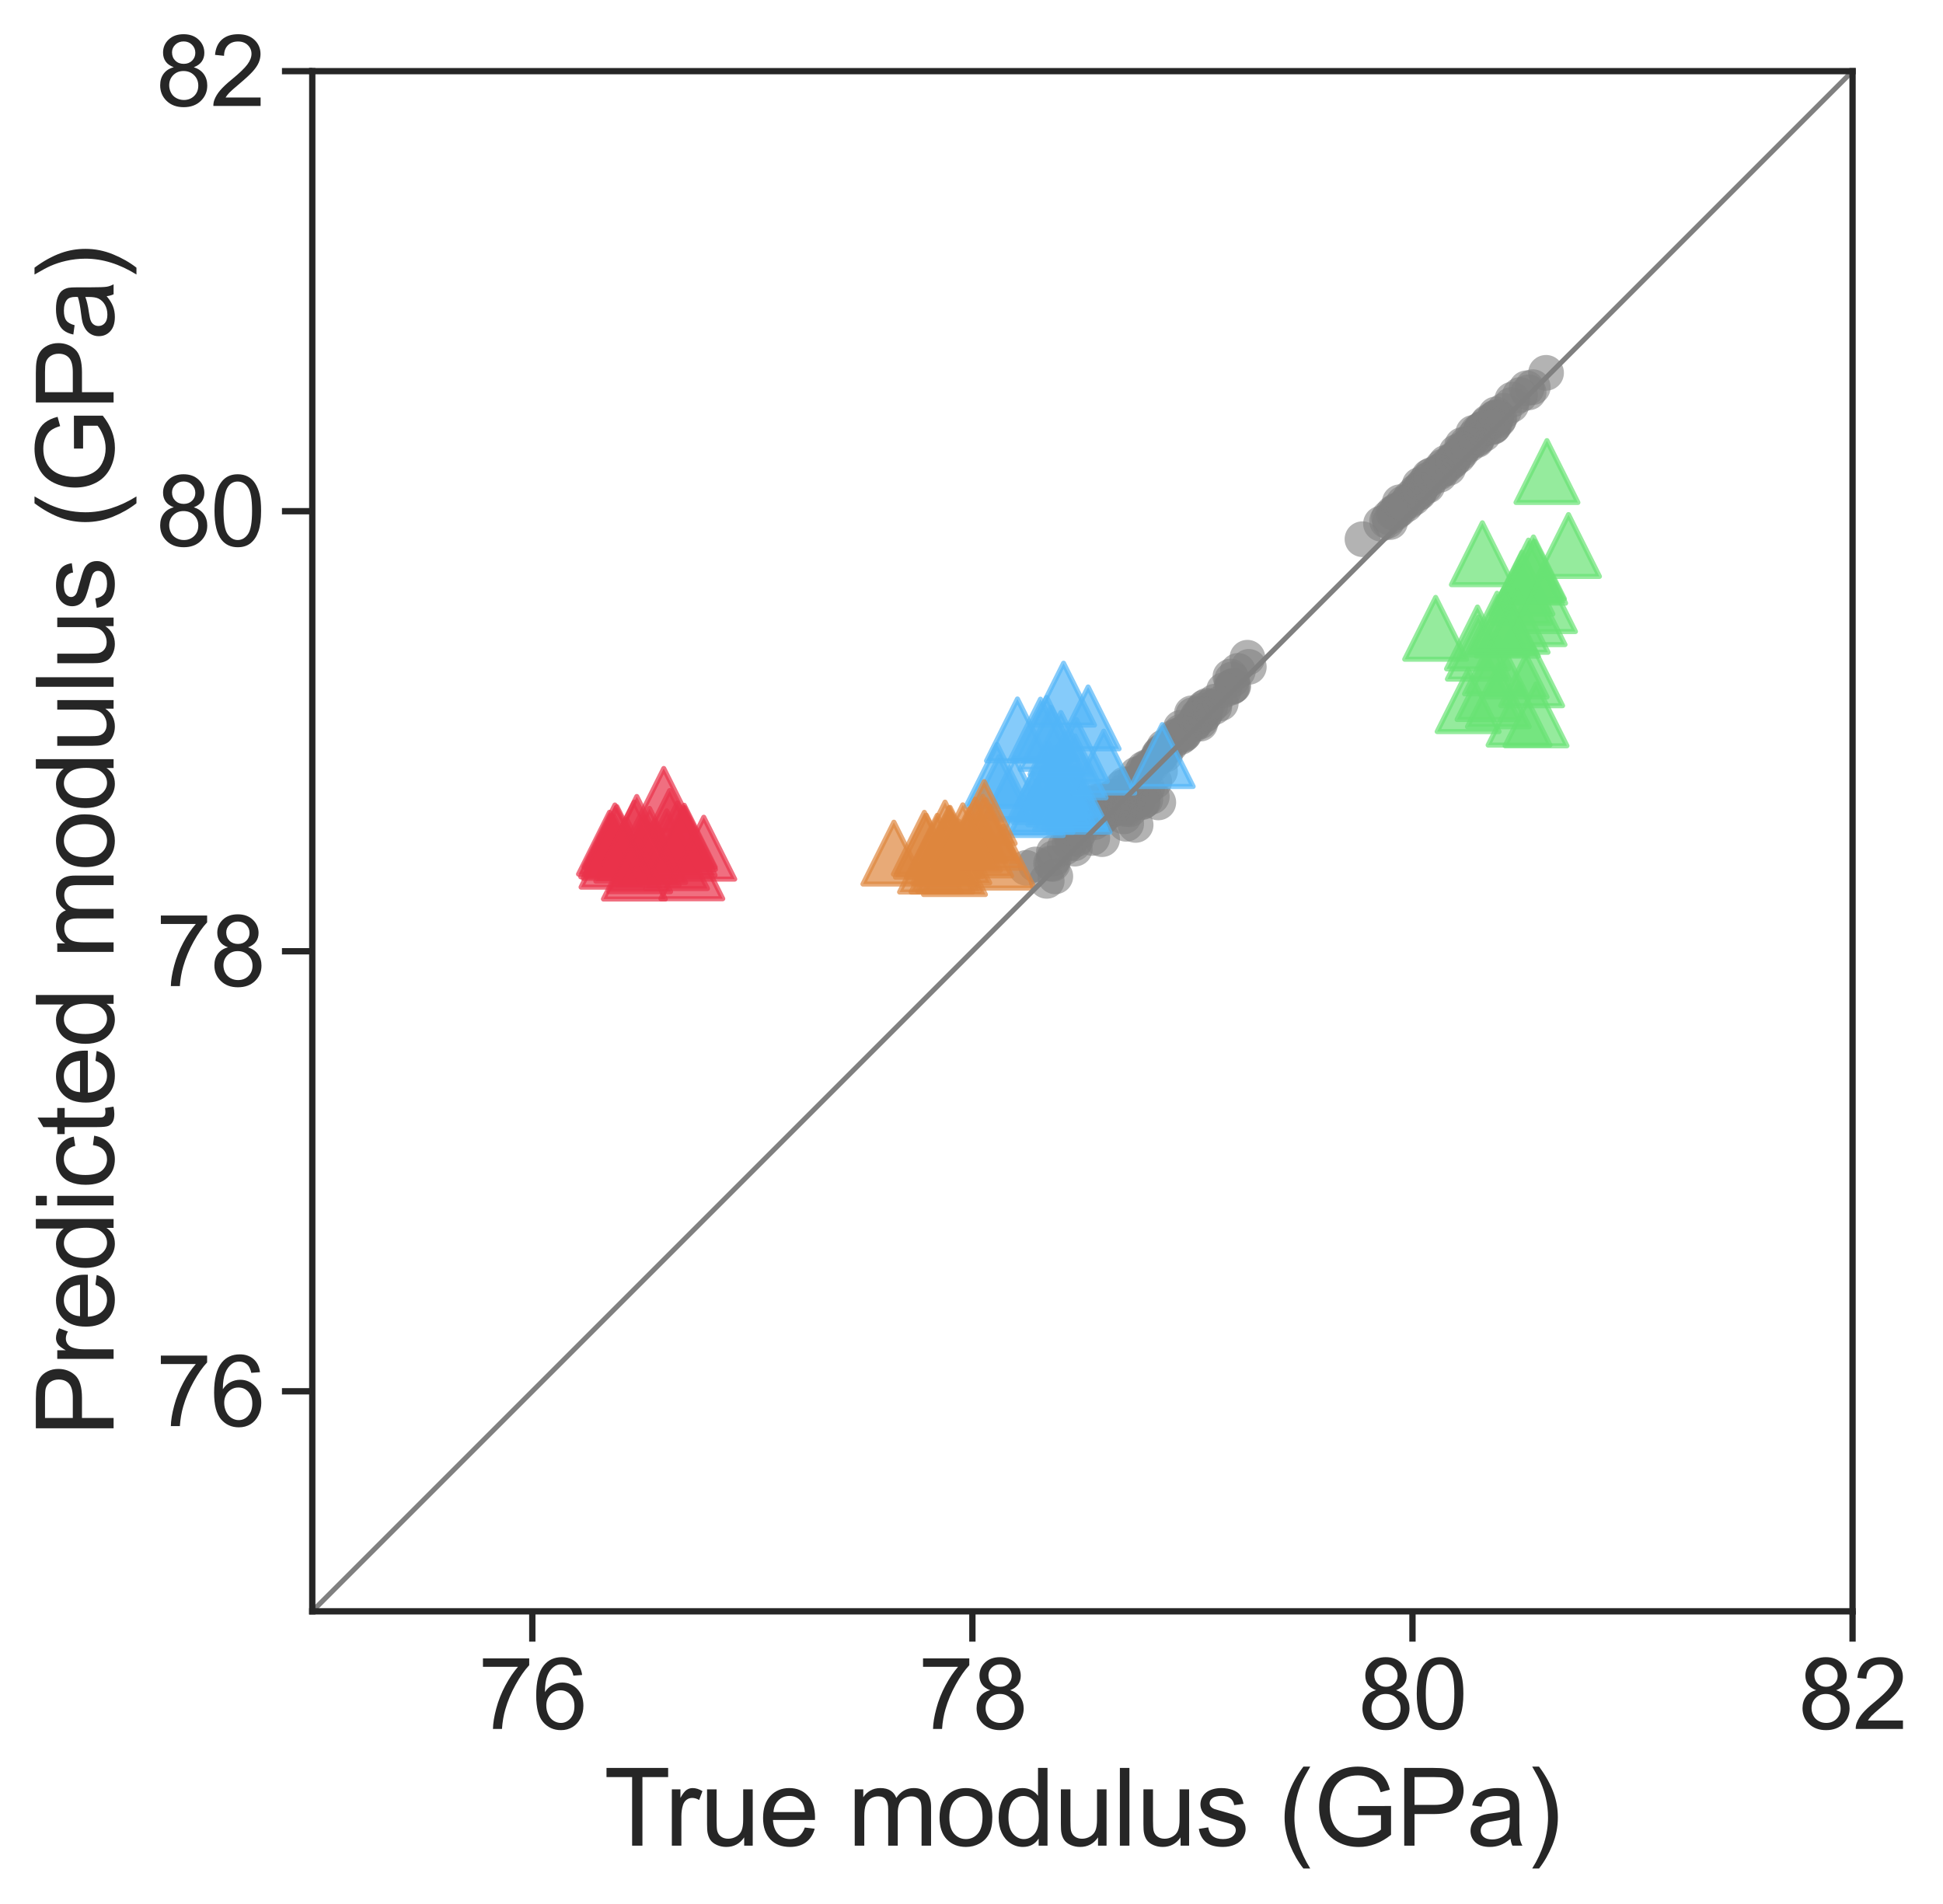 <?xml version="1.0" encoding="utf-8" standalone="no"?>
<!DOCTYPE svg PUBLIC "-//W3C//DTD SVG 1.1//EN"
  "http://www.w3.org/Graphics/SVG/1.1/DTD/svg11.dtd">
<svg xmlns:xlink="http://www.w3.org/1999/xlink" width="384.642pt" height="377.021pt" viewBox="0 0 384.642 377.021" xmlns="http://www.w3.org/2000/svg" version="1.1">
 <defs>
  <style type="text/css">*{stroke-linejoin: round; stroke-linecap: butt}</style>
 </defs>
 <g id="figure_1">
  <g id="patch_1">
   <path d="M 0 377.021 
L 384.642 377.021 
L 384.642 0 
L 0 0 
z
" style="fill: #ffffff"/>
  </g>
  <g id="axes_1">
   <g id="patch_2">
    <path d="M 61.817 319.009 
L 366.737 319.009 
L 366.737 14.089 
L 61.817 14.089 
z
" style="fill: #ffffff"/>
   </g>
   <g id="matplotlib.axis_1">
    <g id="xtick_1">
     <g id="line2d_1">
      <defs>
       <path id="m95af2f4be0" d="M 0 0 
L 0 6 
" style="stroke: #262626; stroke-width: 1.25"/>
      </defs>
      <g>
       <use xlink:href="#m95af2f4be0" x="105.377" y="319.009" style="fill: #262626; stroke: #262626; stroke-width: 1.25"/>
      </g>
     </g>
     <g id="text_1">
      <!-- 76 -->
      <g style="fill: #262626" transform="translate(94.672 342.288) scale(0.193 -0.193)">
       <defs>
        <path id="ArialMT-37" d="M 303 3981 
L 303 4522 
L 3269 4522 
L 3269 4084 
Q 2831 3619 2401 2847 
Q 1972 2075 1738 1259 
Q 1569 684 1522 0 
L 944 0 
Q 953 541 1156 1306 
Q 1359 2072 1739 2783 
Q 2119 3494 2547 3981 
L 303 3981 
z
" transform="scale(0.016)"/>
        <path id="ArialMT-36" d="M 3184 3459 
L 2625 3416 
Q 2550 3747 2413 3897 
Q 2184 4138 1850 4138 
Q 1581 4138 1378 3988 
Q 1113 3794 959 3422 
Q 806 3050 800 2363 
Q 1003 2672 1297 2822 
Q 1591 2972 1913 2972 
Q 2475 2972 2870 2558 
Q 3266 2144 3266 1488 
Q 3266 1056 3080 686 
Q 2894 316 2569 119 
Q 2244 -78 1831 -78 
Q 1128 -78 684 439 
Q 241 956 241 2144 
Q 241 3472 731 4075 
Q 1159 4600 1884 4600 
Q 2425 4600 2770 4297 
Q 3116 3994 3184 3459 
z
M 888 1484 
Q 888 1194 1011 928 
Q 1134 663 1356 523 
Q 1578 384 1822 384 
Q 2178 384 2434 671 
Q 2691 959 2691 1453 
Q 2691 1928 2437 2201 
Q 2184 2475 1800 2475 
Q 1419 2475 1153 2201 
Q 888 1928 888 1484 
z
" transform="scale(0.016)"/>
       </defs>
       <use xlink:href="#ArialMT-37"/>
       <use xlink:href="#ArialMT-36" x="55.615"/>
      </g>
     </g>
    </g>
    <g id="xtick_2">
     <g id="line2d_2">
      <g>
       <use xlink:href="#m95af2f4be0" x="192.497" y="319.009" style="fill: #262626; stroke: #262626; stroke-width: 1.25"/>
      </g>
     </g>
     <g id="text_2">
      <!-- 78 -->
      <g style="fill: #262626" transform="translate(181.792 342.288) scale(0.193 -0.193)">
       <defs>
        <path id="ArialMT-38" d="M 1131 2484 
Q 781 2613 612 2850 
Q 444 3088 444 3419 
Q 444 3919 803 4259 
Q 1163 4600 1759 4600 
Q 2359 4600 2725 4251 
Q 3091 3903 3091 3403 
Q 3091 3084 2923 2848 
Q 2756 2613 2416 2484 
Q 2838 2347 3058 2040 
Q 3278 1734 3278 1309 
Q 3278 722 2862 322 
Q 2447 -78 1769 -78 
Q 1091 -78 675 323 
Q 259 725 259 1325 
Q 259 1772 486 2073 
Q 713 2375 1131 2484 
z
M 1019 3438 
Q 1019 3113 1228 2906 
Q 1438 2700 1772 2700 
Q 2097 2700 2305 2904 
Q 2513 3109 2513 3406 
Q 2513 3716 2298 3927 
Q 2084 4138 1766 4138 
Q 1444 4138 1231 3931 
Q 1019 3725 1019 3438 
z
M 838 1322 
Q 838 1081 952 856 
Q 1066 631 1291 507 
Q 1516 384 1775 384 
Q 2178 384 2440 643 
Q 2703 903 2703 1303 
Q 2703 1709 2433 1975 
Q 2163 2241 1756 2241 
Q 1359 2241 1098 1978 
Q 838 1716 838 1322 
z
" transform="scale(0.016)"/>
       </defs>
       <use xlink:href="#ArialMT-37"/>
       <use xlink:href="#ArialMT-38" x="55.615"/>
      </g>
     </g>
    </g>
    <g id="xtick_3">
     <g id="line2d_3">
      <g>
       <use xlink:href="#m95af2f4be0" x="279.617" y="319.009" style="fill: #262626; stroke: #262626; stroke-width: 1.25"/>
      </g>
     </g>
     <g id="text_3">
      <!-- 80 -->
      <g style="fill: #262626" transform="translate(268.912 342.288) scale(0.193 -0.193)">
       <defs>
        <path id="ArialMT-30" d="M 266 2259 
Q 266 3072 433 3567 
Q 600 4063 929 4331 
Q 1259 4600 1759 4600 
Q 2128 4600 2406 4451 
Q 2684 4303 2865 4023 
Q 3047 3744 3150 3342 
Q 3253 2941 3253 2259 
Q 3253 1453 3087 958 
Q 2922 463 2592 192 
Q 2263 -78 1759 -78 
Q 1097 -78 719 397 
Q 266 969 266 2259 
z
M 844 2259 
Q 844 1131 1108 757 
Q 1372 384 1759 384 
Q 2147 384 2411 759 
Q 2675 1134 2675 2259 
Q 2675 3391 2411 3762 
Q 2147 4134 1753 4134 
Q 1366 4134 1134 3806 
Q 844 3388 844 2259 
z
" transform="scale(0.016)"/>
       </defs>
       <use xlink:href="#ArialMT-38"/>
       <use xlink:href="#ArialMT-30" x="55.615"/>
      </g>
     </g>
    </g>
    <g id="xtick_4">
     <g id="line2d_4">
      <g>
       <use xlink:href="#m95af2f4be0" x="366.737" y="319.009" style="fill: #262626; stroke: #262626; stroke-width: 1.25"/>
      </g>
     </g>
     <g id="text_4">
      <!-- 82 -->
      <g style="fill: #262626" transform="translate(356.032 342.288) scale(0.193 -0.193)">
       <defs>
        <path id="ArialMT-32" d="M 3222 541 
L 3222 0 
L 194 0 
Q 188 203 259 391 
Q 375 700 629 1000 
Q 884 1300 1366 1694 
Q 2113 2306 2375 2664 
Q 2638 3022 2638 3341 
Q 2638 3675 2398 3904 
Q 2159 4134 1775 4134 
Q 1369 4134 1125 3890 
Q 881 3647 878 3216 
L 300 3275 
Q 359 3922 746 4261 
Q 1134 4600 1788 4600 
Q 2447 4600 2831 4234 
Q 3216 3869 3216 3328 
Q 3216 3053 3103 2787 
Q 2991 2522 2730 2228 
Q 2469 1934 1863 1422 
Q 1356 997 1212 845 
Q 1069 694 975 541 
L 3222 541 
z
" transform="scale(0.016)"/>
       </defs>
       <use xlink:href="#ArialMT-38"/>
       <use xlink:href="#ArialMT-32" x="55.615"/>
      </g>
     </g>
    </g>
    <g id="text_5">
     <!-- True modulus (GPa) -->
     <g style="fill: #262626" transform="translate(119.562 365.401) scale(0.21 -0.21)">
      <defs>
       <path id="ArialMT-54" d="M 1659 0 
L 1659 4041 
L 150 4041 
L 150 4581 
L 3781 4581 
L 3781 4041 
L 2266 4041 
L 2266 0 
L 1659 0 
z
" transform="scale(0.016)"/>
       <path id="ArialMT-72" d="M 416 0 
L 416 3319 
L 922 3319 
L 922 2816 
Q 1116 3169 1280 3281 
Q 1444 3394 1641 3394 
Q 1925 3394 2219 3213 
L 2025 2691 
Q 1819 2813 1613 2813 
Q 1428 2813 1281 2702 
Q 1134 2591 1072 2394 
Q 978 2094 978 1738 
L 978 0 
L 416 0 
z
" transform="scale(0.016)"/>
       <path id="ArialMT-75" d="M 2597 0 
L 2597 488 
Q 2209 -75 1544 -75 
Q 1250 -75 995 37 
Q 741 150 617 320 
Q 494 491 444 738 
Q 409 903 409 1263 
L 409 3319 
L 972 3319 
L 972 1478 
Q 972 1038 1006 884 
Q 1059 663 1231 536 
Q 1403 409 1656 409 
Q 1909 409 2131 539 
Q 2353 669 2445 892 
Q 2538 1116 2538 1541 
L 2538 3319 
L 3100 3319 
L 3100 0 
L 2597 0 
z
" transform="scale(0.016)"/>
       <path id="ArialMT-65" d="M 2694 1069 
L 3275 997 
Q 3138 488 2766 206 
Q 2394 -75 1816 -75 
Q 1088 -75 661 373 
Q 234 822 234 1631 
Q 234 2469 665 2931 
Q 1097 3394 1784 3394 
Q 2450 3394 2872 2941 
Q 3294 2488 3294 1666 
Q 3294 1616 3291 1516 
L 816 1516 
Q 847 969 1125 678 
Q 1403 388 1819 388 
Q 2128 388 2347 550 
Q 2566 713 2694 1069 
z
M 847 1978 
L 2700 1978 
Q 2663 2397 2488 2606 
Q 2219 2931 1791 2931 
Q 1403 2931 1139 2672 
Q 875 2413 847 1978 
z
" transform="scale(0.016)"/>
       <path id="ArialMT-20" transform="scale(0.016)"/>
       <path id="ArialMT-6d" d="M 422 0 
L 422 3319 
L 925 3319 
L 925 2853 
Q 1081 3097 1340 3245 
Q 1600 3394 1931 3394 
Q 2300 3394 2536 3241 
Q 2772 3088 2869 2813 
Q 3263 3394 3894 3394 
Q 4388 3394 4653 3120 
Q 4919 2847 4919 2278 
L 4919 0 
L 4359 0 
L 4359 2091 
Q 4359 2428 4304 2576 
Q 4250 2725 4106 2815 
Q 3963 2906 3769 2906 
Q 3419 2906 3187 2673 
Q 2956 2441 2956 1928 
L 2956 0 
L 2394 0 
L 2394 2156 
Q 2394 2531 2256 2718 
Q 2119 2906 1806 2906 
Q 1569 2906 1367 2781 
Q 1166 2656 1075 2415 
Q 984 2175 984 1722 
L 984 0 
L 422 0 
z
" transform="scale(0.016)"/>
       <path id="ArialMT-6f" d="M 213 1659 
Q 213 2581 725 3025 
Q 1153 3394 1769 3394 
Q 2453 3394 2887 2945 
Q 3322 2497 3322 1706 
Q 3322 1066 3130 698 
Q 2938 331 2570 128 
Q 2203 -75 1769 -75 
Q 1072 -75 642 372 
Q 213 819 213 1659 
z
M 791 1659 
Q 791 1022 1069 705 
Q 1347 388 1769 388 
Q 2188 388 2466 706 
Q 2744 1025 2744 1678 
Q 2744 2294 2464 2611 
Q 2184 2928 1769 2928 
Q 1347 2928 1069 2612 
Q 791 2297 791 1659 
z
" transform="scale(0.016)"/>
       <path id="ArialMT-64" d="M 2575 0 
L 2575 419 
Q 2259 -75 1647 -75 
Q 1250 -75 917 144 
Q 584 363 401 755 
Q 219 1147 219 1656 
Q 219 2153 384 2558 
Q 550 2963 881 3178 
Q 1213 3394 1622 3394 
Q 1922 3394 2156 3267 
Q 2391 3141 2538 2938 
L 2538 4581 
L 3097 4581 
L 3097 0 
L 2575 0 
z
M 797 1656 
Q 797 1019 1065 703 
Q 1334 388 1700 388 
Q 2069 388 2326 689 
Q 2584 991 2584 1609 
Q 2584 2291 2321 2609 
Q 2059 2928 1675 2928 
Q 1300 2928 1048 2622 
Q 797 2316 797 1656 
z
" transform="scale(0.016)"/>
       <path id="ArialMT-6c" d="M 409 0 
L 409 4581 
L 972 4581 
L 972 0 
L 409 0 
z
" transform="scale(0.016)"/>
       <path id="ArialMT-73" d="M 197 991 
L 753 1078 
Q 800 744 1014 566 
Q 1228 388 1613 388 
Q 2000 388 2187 545 
Q 2375 703 2375 916 
Q 2375 1106 2209 1216 
Q 2094 1291 1634 1406 
Q 1016 1563 777 1677 
Q 538 1791 414 1992 
Q 291 2194 291 2438 
Q 291 2659 392 2848 
Q 494 3038 669 3163 
Q 800 3259 1026 3326 
Q 1253 3394 1513 3394 
Q 1903 3394 2198 3281 
Q 2494 3169 2634 2976 
Q 2775 2784 2828 2463 
L 2278 2388 
Q 2241 2644 2061 2787 
Q 1881 2931 1553 2931 
Q 1166 2931 1000 2803 
Q 834 2675 834 2503 
Q 834 2394 903 2306 
Q 972 2216 1119 2156 
Q 1203 2125 1616 2013 
Q 2213 1853 2448 1751 
Q 2684 1650 2818 1456 
Q 2953 1263 2953 975 
Q 2953 694 2789 445 
Q 2625 197 2315 61 
Q 2006 -75 1616 -75 
Q 969 -75 630 194 
Q 291 463 197 991 
z
" transform="scale(0.016)"/>
       <path id="ArialMT-28" d="M 1497 -1347 
Q 1031 -759 709 28 
Q 388 816 388 1659 
Q 388 2403 628 3084 
Q 909 3875 1497 4659 
L 1900 4659 
Q 1522 4009 1400 3731 
Q 1209 3300 1100 2831 
Q 966 2247 966 1656 
Q 966 153 1900 -1347 
L 1497 -1347 
z
" transform="scale(0.016)"/>
       <path id="ArialMT-47" d="M 2638 1797 
L 2638 2334 
L 4578 2338 
L 4578 638 
Q 4131 281 3656 101 
Q 3181 -78 2681 -78 
Q 2006 -78 1454 211 
Q 903 500 622 1047 
Q 341 1594 341 2269 
Q 341 2938 620 3517 
Q 900 4097 1425 4378 
Q 1950 4659 2634 4659 
Q 3131 4659 3532 4498 
Q 3934 4338 4162 4050 
Q 4391 3763 4509 3300 
L 3963 3150 
Q 3859 3500 3706 3700 
Q 3553 3900 3268 4020 
Q 2984 4141 2638 4141 
Q 2222 4141 1919 4014 
Q 1616 3888 1430 3681 
Q 1244 3475 1141 3228 
Q 966 2803 966 2306 
Q 966 1694 1177 1281 
Q 1388 869 1791 669 
Q 2194 469 2647 469 
Q 3041 469 3416 620 
Q 3791 772 3984 944 
L 3984 1797 
L 2638 1797 
z
" transform="scale(0.016)"/>
       <path id="ArialMT-50" d="M 494 0 
L 494 4581 
L 2222 4581 
Q 2678 4581 2919 4538 
Q 3256 4481 3484 4323 
Q 3713 4166 3852 3881 
Q 3991 3597 3991 3256 
Q 3991 2672 3619 2267 
Q 3247 1863 2275 1863 
L 1100 1863 
L 1100 0 
L 494 0 
z
M 1100 2403 
L 2284 2403 
Q 2872 2403 3119 2622 
Q 3366 2841 3366 3238 
Q 3366 3525 3220 3729 
Q 3075 3934 2838 4000 
Q 2684 4041 2272 4041 
L 1100 4041 
L 1100 2403 
z
" transform="scale(0.016)"/>
       <path id="ArialMT-61" d="M 2588 409 
Q 2275 144 1986 34 
Q 1697 -75 1366 -75 
Q 819 -75 525 192 
Q 231 459 231 875 
Q 231 1119 342 1320 
Q 453 1522 633 1644 
Q 813 1766 1038 1828 
Q 1203 1872 1538 1913 
Q 2219 1994 2541 2106 
Q 2544 2222 2544 2253 
Q 2544 2597 2384 2738 
Q 2169 2928 1744 2928 
Q 1347 2928 1158 2789 
Q 969 2650 878 2297 
L 328 2372 
Q 403 2725 575 2942 
Q 747 3159 1072 3276 
Q 1397 3394 1825 3394 
Q 2250 3394 2515 3294 
Q 2781 3194 2906 3042 
Q 3031 2891 3081 2659 
Q 3109 2516 3109 2141 
L 3109 1391 
Q 3109 606 3145 398 
Q 3181 191 3288 0 
L 2700 0 
Q 2613 175 2588 409 
z
M 2541 1666 
Q 2234 1541 1622 1453 
Q 1275 1403 1131 1340 
Q 988 1278 909 1158 
Q 831 1038 831 891 
Q 831 666 1001 516 
Q 1172 366 1500 366 
Q 1825 366 2078 508 
Q 2331 650 2450 897 
Q 2541 1088 2541 1459 
L 2541 1666 
z
" transform="scale(0.016)"/>
       <path id="ArialMT-29" d="M 791 -1347 
L 388 -1347 
Q 1322 153 1322 1656 
Q 1322 2244 1188 2822 
Q 1081 3291 891 3722 
Q 769 4003 388 4659 
L 791 4659 
Q 1378 3875 1659 3084 
Q 1900 2403 1900 1659 
Q 1900 816 1576 28 
Q 1253 -759 791 -1347 
z
" transform="scale(0.016)"/>
      </defs>
      <use xlink:href="#ArialMT-54"/>
      <use xlink:href="#ArialMT-72" x="57.334"/>
      <use xlink:href="#ArialMT-75" x="90.635"/>
      <use xlink:href="#ArialMT-65" x="146.25"/>
      <use xlink:href="#ArialMT-20" x="201.865"/>
      <use xlink:href="#ArialMT-6d" x="229.648"/>
      <use xlink:href="#ArialMT-6f" x="312.949"/>
      <use xlink:href="#ArialMT-64" x="368.564"/>
      <use xlink:href="#ArialMT-75" x="424.18"/>
      <use xlink:href="#ArialMT-6c" x="479.795"/>
      <use xlink:href="#ArialMT-75" x="502.012"/>
      <use xlink:href="#ArialMT-73" x="557.627"/>
      <use xlink:href="#ArialMT-20" x="607.627"/>
      <use xlink:href="#ArialMT-28" x="635.41"/>
      <use xlink:href="#ArialMT-47" x="668.711"/>
      <use xlink:href="#ArialMT-50" x="746.494"/>
      <use xlink:href="#ArialMT-61" x="813.193"/>
      <use xlink:href="#ArialMT-29" x="868.809"/>
     </g>
    </g>
   </g>
   <g id="matplotlib.axis_2">
    <g id="ytick_1">
     <g id="line2d_5">
      <defs>
       <path id="ma19db86c40" d="M 0 0 
L -6 0 
" style="stroke: #262626; stroke-width: 1.25"/>
      </defs>
      <g>
       <use xlink:href="#ma19db86c40" x="61.817" y="275.449" style="fill: #262626; stroke: #262626; stroke-width: 1.25"/>
      </g>
     </g>
     <g id="text_6">
      <!-- 76 -->
      <g style="fill: #262626" transform="translate(30.907 282.339) scale(0.193 -0.193)">
       <use xlink:href="#ArialMT-37"/>
       <use xlink:href="#ArialMT-36" x="55.615"/>
      </g>
     </g>
    </g>
    <g id="ytick_2">
     <g id="line2d_6">
      <g>
       <use xlink:href="#ma19db86c40" x="61.817" y="188.329" style="fill: #262626; stroke: #262626; stroke-width: 1.25"/>
      </g>
     </g>
     <g id="text_7">
      <!-- 78 -->
      <g style="fill: #262626" transform="translate(30.907 195.219) scale(0.193 -0.193)">
       <use xlink:href="#ArialMT-37"/>
       <use xlink:href="#ArialMT-38" x="55.615"/>
      </g>
     </g>
    </g>
    <g id="ytick_3">
     <g id="line2d_7">
      <g>
       <use xlink:href="#ma19db86c40" x="61.817" y="101.209" style="fill: #262626; stroke: #262626; stroke-width: 1.25"/>
      </g>
     </g>
     <g id="text_8">
      <!-- 80 -->
      <g style="fill: #262626" transform="translate(30.907 108.099) scale(0.193 -0.193)">
       <use xlink:href="#ArialMT-38"/>
       <use xlink:href="#ArialMT-30" x="55.615"/>
      </g>
     </g>
    </g>
    <g id="ytick_4">
     <g id="line2d_8">
      <g>
       <use xlink:href="#ma19db86c40" x="61.817" y="14.089" style="fill: #262626; stroke: #262626; stroke-width: 1.25"/>
      </g>
     </g>
     <g id="text_9">
      <!-- 82 -->
      <g style="fill: #262626" transform="translate(30.907 20.979) scale(0.193 -0.193)">
       <use xlink:href="#ArialMT-38"/>
       <use xlink:href="#ArialMT-32" x="55.615"/>
      </g>
     </g>
    </g>
    <g id="text_10">
     <!-- Predicted modulus (GPa) -->
     <g style="fill: #262626" transform="translate(22.487 284.427) rotate(-90) scale(0.21 -0.21)">
      <defs>
       <path id="ArialMT-69" d="M 425 3934 
L 425 4581 
L 988 4581 
L 988 3934 
L 425 3934 
z
M 425 0 
L 425 3319 
L 988 3319 
L 988 0 
L 425 0 
z
" transform="scale(0.016)"/>
       <path id="ArialMT-63" d="M 2588 1216 
L 3141 1144 
Q 3050 572 2676 248 
Q 2303 -75 1759 -75 
Q 1078 -75 664 370 
Q 250 816 250 1647 
Q 250 2184 428 2587 
Q 606 2991 970 3192 
Q 1334 3394 1763 3394 
Q 2303 3394 2647 3120 
Q 2991 2847 3088 2344 
L 2541 2259 
Q 2463 2594 2264 2762 
Q 2066 2931 1784 2931 
Q 1359 2931 1093 2626 
Q 828 2322 828 1663 
Q 828 994 1084 691 
Q 1341 388 1753 388 
Q 2084 388 2306 591 
Q 2528 794 2588 1216 
z
" transform="scale(0.016)"/>
       <path id="ArialMT-74" d="M 1650 503 
L 1731 6 
Q 1494 -44 1306 -44 
Q 1000 -44 831 53 
Q 663 150 594 308 
Q 525 466 525 972 
L 525 2881 
L 113 2881 
L 113 3319 
L 525 3319 
L 525 4141 
L 1084 4478 
L 1084 3319 
L 1650 3319 
L 1650 2881 
L 1084 2881 
L 1084 941 
Q 1084 700 1114 631 
Q 1144 563 1211 522 
Q 1278 481 1403 481 
Q 1497 481 1650 503 
z
" transform="scale(0.016)"/>
      </defs>
      <use xlink:href="#ArialMT-50"/>
      <use xlink:href="#ArialMT-72" x="66.699"/>
      <use xlink:href="#ArialMT-65" x="100"/>
      <use xlink:href="#ArialMT-64" x="155.615"/>
      <use xlink:href="#ArialMT-69" x="211.23"/>
      <use xlink:href="#ArialMT-63" x="233.447"/>
      <use xlink:href="#ArialMT-74" x="283.447"/>
      <use xlink:href="#ArialMT-65" x="311.23"/>
      <use xlink:href="#ArialMT-64" x="366.846"/>
      <use xlink:href="#ArialMT-20" x="422.461"/>
      <use xlink:href="#ArialMT-6d" x="450.244"/>
      <use xlink:href="#ArialMT-6f" x="533.545"/>
      <use xlink:href="#ArialMT-64" x="589.16"/>
      <use xlink:href="#ArialMT-75" x="644.775"/>
      <use xlink:href="#ArialMT-6c" x="700.391"/>
      <use xlink:href="#ArialMT-75" x="722.607"/>
      <use xlink:href="#ArialMT-73" x="778.223"/>
      <use xlink:href="#ArialMT-20" x="828.223"/>
      <use xlink:href="#ArialMT-28" x="856.006"/>
      <use xlink:href="#ArialMT-47" x="889.307"/>
      <use xlink:href="#ArialMT-50" x="967.09"/>
      <use xlink:href="#ArialMT-61" x="1033.789"/>
      <use xlink:href="#ArialMT-29" x="1089.404"/>
     </g>
    </g>
   </g>
   <g id="PathCollection_1">
    <defs>
     <path id="C0_0_0d6ee6c567" d="M 0 3.536 
C 0.938 3.536 1.837 3.163 2.5 2.5 
C 3.163 1.837 3.536 0.938 3.536 -0 
C 3.536 -0.938 3.163 -1.837 2.5 -2.5 
C 1.837 -3.163 0.938 -3.536 0 -3.536 
C -0.938 -3.536 -1.837 -3.163 -2.5 -2.5 
C -3.163 -1.837 -3.536 -0.938 -3.536 0 
C -3.536 0.938 -3.163 1.837 -2.5 2.5 
C -1.837 3.163 -0.938 3.536 0 3.536 
z
"/>
    </defs>
    <g clip-path="url(#p2549f14f35)">
     <use xlink:href="#C0_0_0d6ee6c567" x="302.222" y="76.865" style="fill: #808080; fill-opacity: 0.6"/>
    </g>
    <g clip-path="url(#p2549f14f35)">
     <use xlink:href="#C0_0_0d6ee6c567" x="275.184" y="103.356" style="fill: #808080; fill-opacity: 0.6"/>
    </g>
    <g clip-path="url(#p2549f14f35)">
     <use xlink:href="#C0_0_0d6ee6c567" x="296.183" y="82.667" style="fill: #808080; fill-opacity: 0.6"/>
    </g>
    <g clip-path="url(#p2549f14f35)">
     <use xlink:href="#C0_0_0d6ee6c567" x="302.606" y="77.682" style="fill: #808080; fill-opacity: 0.6"/>
    </g>
    <g clip-path="url(#p2549f14f35)">
     <use xlink:href="#C0_0_0d6ee6c567" x="222.769" y="156.532" style="fill: #808080; fill-opacity: 0.6"/>
    </g>
    <g clip-path="url(#p2549f14f35)">
     <use xlink:href="#C0_0_0d6ee6c567" x="237.604" y="143.269" style="fill: #808080; fill-opacity: 0.6"/>
    </g>
    <g clip-path="url(#p2549f14f35)">
     <use xlink:href="#C0_0_0d6ee6c567" x="231.68" y="147.454" style="fill: #808080; fill-opacity: 0.6"/>
    </g>
    <g clip-path="url(#p2549f14f35)">
     <use xlink:href="#C0_0_0d6ee6c567" x="225.145" y="158.531" style="fill: #808080; fill-opacity: 0.6"/>
    </g>
    <g clip-path="url(#p2549f14f35)">
     <use xlink:href="#C0_0_0d6ee6c567" x="303.43" y="76.649" style="fill: #808080; fill-opacity: 0.6"/>
    </g>
    <g clip-path="url(#p2549f14f35)">
     <use xlink:href="#C0_0_0d6ee6c567" x="218.864" y="160.106" style="fill: #808080; fill-opacity: 0.6"/>
    </g>
    <g clip-path="url(#p2549f14f35)">
     <use xlink:href="#C0_0_0d6ee6c567" x="238.391" y="140.095" style="fill: #808080; fill-opacity: 0.6"/>
    </g>
    <g clip-path="url(#p2549f14f35)">
     <use xlink:href="#C0_0_0d6ee6c567" x="213.746" y="164.545" style="fill: #808080; fill-opacity: 0.6"/>
    </g>
    <g clip-path="url(#p2549f14f35)">
     <use xlink:href="#C0_0_0d6ee6c567" x="293.707" y="85.961" style="fill: #808080; fill-opacity: 0.6"/>
    </g>
    <g clip-path="url(#p2549f14f35)">
     <use xlink:href="#C0_0_0d6ee6c567" x="226.105" y="153.945" style="fill: #808080; fill-opacity: 0.6"/>
    </g>
    <g clip-path="url(#p2549f14f35)">
     <use xlink:href="#C0_0_0d6ee6c567" x="299.174" y="80.193" style="fill: #808080; fill-opacity: 0.6"/>
    </g>
    <g clip-path="url(#p2549f14f35)">
     <use xlink:href="#C0_0_0d6ee6c567" x="236.486" y="142.986" style="fill: #808080; fill-opacity: 0.6"/>
    </g>
    <g clip-path="url(#p2549f14f35)">
     <use xlink:href="#C0_0_0d6ee6c567" x="289.474" y="88.106" style="fill: #808080; fill-opacity: 0.6"/>
    </g>
    <g clip-path="url(#p2549f14f35)">
     <use xlink:href="#C0_0_0d6ee6c567" x="216.597" y="162.777" style="fill: #808080; fill-opacity: 0.6"/>
    </g>
    <g clip-path="url(#p2549f14f35)">
     <use xlink:href="#C0_0_0d6ee6c567" x="212.775" y="168.013" style="fill: #808080; fill-opacity: 0.6"/>
    </g>
    <g clip-path="url(#p2549f14f35)">
     <use xlink:href="#C0_0_0d6ee6c567" x="217.867" y="162.019" style="fill: #808080; fill-opacity: 0.6"/>
    </g>
    <g clip-path="url(#p2549f14f35)">
     <use xlink:href="#C0_0_0d6ee6c567" x="288.684" y="90.289" style="fill: #808080; fill-opacity: 0.6"/>
    </g>
    <g clip-path="url(#p2549f14f35)">
     <use xlink:href="#C0_0_0d6ee6c567" x="286.832" y="91.828" style="fill: #808080; fill-opacity: 0.6"/>
    </g>
    <g clip-path="url(#p2549f14f35)">
     <use xlink:href="#C0_0_0d6ee6c567" x="306.061" y="73.814" style="fill: #808080; fill-opacity: 0.6"/>
    </g>
    <g clip-path="url(#p2549f14f35)">
     <use xlink:href="#C0_0_0d6ee6c567" x="287.605" y="91.211" style="fill: #808080; fill-opacity: 0.6"/>
    </g>
    <g clip-path="url(#p2549f14f35)">
     <use xlink:href="#C0_0_0d6ee6c567" x="224.811" y="163.32" style="fill: #808080; fill-opacity: 0.6"/>
    </g>
    <g clip-path="url(#p2549f14f35)">
     <use xlink:href="#C0_0_0d6ee6c567" x="292.539" y="85.517" style="fill: #808080; fill-opacity: 0.6"/>
    </g>
    <g clip-path="url(#p2549f14f35)">
     <use xlink:href="#C0_0_0d6ee6c567" x="229.724" y="149.043" style="fill: #808080; fill-opacity: 0.6"/>
    </g>
    <g clip-path="url(#p2549f14f35)">
     <use xlink:href="#C0_0_0d6ee6c567" x="212.063" y="165.659" style="fill: #808080; fill-opacity: 0.6"/>
    </g>
    <g clip-path="url(#p2549f14f35)">
     <use xlink:href="#C0_0_0d6ee6c567" x="293.37" y="85.127" style="fill: #808080; fill-opacity: 0.6"/>
    </g>
    <g clip-path="url(#p2549f14f35)">
     <use xlink:href="#C0_0_0d6ee6c567" x="247.218" y="132.024" style="fill: #808080; fill-opacity: 0.6"/>
    </g>
    <g clip-path="url(#p2549f14f35)">
     <use xlink:href="#C0_0_0d6ee6c567" x="229.278" y="149.972" style="fill: #808080; fill-opacity: 0.6"/>
    </g>
    <g clip-path="url(#p2549f14f35)">
     <use xlink:href="#C0_0_0d6ee6c567" x="237.978" y="140.695" style="fill: #808080; fill-opacity: 0.6"/>
    </g>
    <g clip-path="url(#p2549f14f35)">
     <use xlink:href="#C0_0_0d6ee6c567" x="229.324" y="150.061" style="fill: #808080; fill-opacity: 0.6"/>
    </g>
    <g clip-path="url(#p2549f14f35)">
     <use xlink:href="#C0_0_0d6ee6c567" x="285.871" y="92.764" style="fill: #808080; fill-opacity: 0.6"/>
    </g>
    <g clip-path="url(#p2549f14f35)">
     <use xlink:href="#C0_0_0d6ee6c567" x="204.991" y="171.143" style="fill: #808080; fill-opacity: 0.6"/>
    </g>
    <g clip-path="url(#p2549f14f35)">
     <use xlink:href="#C0_0_0d6ee6c567" x="216.806" y="161.773" style="fill: #808080; fill-opacity: 0.6"/>
    </g>
    <g clip-path="url(#p2549f14f35)">
     <use xlink:href="#C0_0_0d6ee6c567" x="280.7" y="97.591" style="fill: #808080; fill-opacity: 0.6"/>
    </g>
    <g clip-path="url(#p2549f14f35)">
     <use xlink:href="#C0_0_0d6ee6c567" x="218.388" y="159.714" style="fill: #808080; fill-opacity: 0.6"/>
    </g>
    <g clip-path="url(#p2549f14f35)">
     <use xlink:href="#C0_0_0d6ee6c567" x="293.216" y="85.152" style="fill: #808080; fill-opacity: 0.6"/>
    </g>
    <g clip-path="url(#p2549f14f35)">
     <use xlink:href="#C0_0_0d6ee6c567" x="220.382" y="157.72" style="fill: #808080; fill-opacity: 0.6"/>
    </g>
    <g clip-path="url(#p2549f14f35)">
     <use xlink:href="#C0_0_0d6ee6c567" x="269.72" y="106.749" style="fill: #808080; fill-opacity: 0.6"/>
    </g>
    <g clip-path="url(#p2549f14f35)">
     <use xlink:href="#C0_0_0d6ee6c567" x="215.905" y="159.212" style="fill: #808080; fill-opacity: 0.6"/>
    </g>
    <g clip-path="url(#p2549f14f35)">
     <use xlink:href="#C0_0_0d6ee6c567" x="238.932" y="139.738" style="fill: #808080; fill-opacity: 0.6"/>
    </g>
    <g clip-path="url(#p2549f14f35)">
     <use xlink:href="#C0_0_0d6ee6c567" x="233.49" y="145.484" style="fill: #808080; fill-opacity: 0.6"/>
    </g>
    <g clip-path="url(#p2549f14f35)">
     <use xlink:href="#C0_0_0d6ee6c567" x="300.899" y="78.204" style="fill: #808080; fill-opacity: 0.6"/>
    </g>
    <g clip-path="url(#p2549f14f35)">
     <use xlink:href="#C0_0_0d6ee6c567" x="238.371" y="141.582" style="fill: #808080; fill-opacity: 0.6"/>
    </g>
    <g clip-path="url(#p2549f14f35)">
     <use xlink:href="#C0_0_0d6ee6c567" x="222.477" y="158.29" style="fill: #808080; fill-opacity: 0.6"/>
    </g>
    <g clip-path="url(#p2549f14f35)">
     <use xlink:href="#C0_0_0d6ee6c567" x="280.299" y="97.414" style="fill: #808080; fill-opacity: 0.6"/>
    </g>
    <g clip-path="url(#p2549f14f35)">
     <use xlink:href="#C0_0_0d6ee6c567" x="236.783" y="142.786" style="fill: #808080; fill-opacity: 0.6"/>
    </g>
    <g clip-path="url(#p2549f14f35)">
     <use xlink:href="#C0_0_0d6ee6c567" x="216.227" y="165.898" style="fill: #808080; fill-opacity: 0.6"/>
    </g>
    <g clip-path="url(#p2549f14f35)">
     <use xlink:href="#C0_0_0d6ee6c567" x="223.56" y="156.573" style="fill: #808080; fill-opacity: 0.6"/>
    </g>
    <g clip-path="url(#p2549f14f35)">
     <use xlink:href="#C0_0_0d6ee6c567" x="219.107" y="159.364" style="fill: #808080; fill-opacity: 0.6"/>
    </g>
    <g clip-path="url(#p2549f14f35)">
     <use xlink:href="#C0_0_0d6ee6c567" x="208.371" y="171.053" style="fill: #808080; fill-opacity: 0.6"/>
    </g>
    <g clip-path="url(#p2549f14f35)">
     <use xlink:href="#C0_0_0d6ee6c567" x="230.458" y="147.904" style="fill: #808080; fill-opacity: 0.6"/>
    </g>
    <g clip-path="url(#p2549f14f35)">
     <use xlink:href="#C0_0_0d6ee6c567" x="225.24" y="156.615" style="fill: #808080; fill-opacity: 0.6"/>
    </g>
    <g clip-path="url(#p2549f14f35)">
     <use xlink:href="#C0_0_0d6ee6c567" x="229.354" y="149.521" style="fill: #808080; fill-opacity: 0.6"/>
    </g>
    <g clip-path="url(#p2549f14f35)">
     <use xlink:href="#C0_0_0d6ee6c567" x="285.597" y="92.386" style="fill: #808080; fill-opacity: 0.6"/>
    </g>
    <g clip-path="url(#p2549f14f35)">
     <use xlink:href="#C0_0_0d6ee6c567" x="292.293" y="86.947" style="fill: #808080; fill-opacity: 0.6"/>
    </g>
    <g clip-path="url(#p2549f14f35)">
     <use xlink:href="#C0_0_0d6ee6c567" x="286.727" y="92.655" style="fill: #808080; fill-opacity: 0.6"/>
    </g>
    <g clip-path="url(#p2549f14f35)">
     <use xlink:href="#C0_0_0d6ee6c567" x="219.341" y="159.597" style="fill: #808080; fill-opacity: 0.6"/>
    </g>
    <g clip-path="url(#p2549f14f35)">
     <use xlink:href="#C0_0_0d6ee6c567" x="222.938" y="163.095" style="fill: #808080; fill-opacity: 0.6"/>
    </g>
    <g clip-path="url(#p2549f14f35)">
     <use xlink:href="#C0_0_0d6ee6c567" x="296.652" y="83.181" style="fill: #808080; fill-opacity: 0.6"/>
    </g>
    <g clip-path="url(#p2549f14f35)">
     <use xlink:href="#C0_0_0d6ee6c567" x="230.108" y="149.058" style="fill: #808080; fill-opacity: 0.6"/>
    </g>
    <g clip-path="url(#p2549f14f35)">
     <use xlink:href="#C0_0_0d6ee6c567" x="292.468" y="86.672" style="fill: #808080; fill-opacity: 0.6"/>
    </g>
    <g clip-path="url(#p2549f14f35)">
     <use xlink:href="#C0_0_0d6ee6c567" x="286.257" y="91.619" style="fill: #808080; fill-opacity: 0.6"/>
    </g>
    <g clip-path="url(#p2549f14f35)">
     <use xlink:href="#C0_0_0d6ee6c567" x="299.376" y="79.106" style="fill: #808080; fill-opacity: 0.6"/>
    </g>
    <g clip-path="url(#p2549f14f35)">
     <use xlink:href="#C0_0_0d6ee6c567" x="223.313" y="156.786" style="fill: #808080; fill-opacity: 0.6"/>
    </g>
    <g clip-path="url(#p2549f14f35)">
     <use xlink:href="#C0_0_0d6ee6c567" x="292.339" y="87.145" style="fill: #808080; fill-opacity: 0.6"/>
    </g>
    <g clip-path="url(#p2549f14f35)">
     <use xlink:href="#C0_0_0d6ee6c567" x="229.298" y="158.864" style="fill: #808080; fill-opacity: 0.6"/>
    </g>
    <g clip-path="url(#p2549f14f35)">
     <use xlink:href="#C0_0_0d6ee6c567" x="223.378" y="155.333" style="fill: #808080; fill-opacity: 0.6"/>
    </g>
    <g clip-path="url(#p2549f14f35)">
     <use xlink:href="#C0_0_0d6ee6c567" x="223.71" y="160.191" style="fill: #808080; fill-opacity: 0.6"/>
    </g>
    <g clip-path="url(#p2549f14f35)">
     <use xlink:href="#C0_0_0d6ee6c567" x="220.851" y="159.365" style="fill: #808080; fill-opacity: 0.6"/>
    </g>
    <g clip-path="url(#p2549f14f35)">
     <use xlink:href="#C0_0_0d6ee6c567" x="276.263" y="101.502" style="fill: #808080; fill-opacity: 0.6"/>
    </g>
    <g clip-path="url(#p2549f14f35)">
     <use xlink:href="#C0_0_0d6ee6c567" x="281.046" y="96.005" style="fill: #808080; fill-opacity: 0.6"/>
    </g>
    <g clip-path="url(#p2549f14f35)">
     <use xlink:href="#C0_0_0d6ee6c567" x="246.943" y="130.216" style="fill: #808080; fill-opacity: 0.6"/>
    </g>
    <g clip-path="url(#p2549f14f35)">
     <use xlink:href="#C0_0_0d6ee6c567" x="293.231" y="84.988" style="fill: #808080; fill-opacity: 0.6"/>
    </g>
    <g clip-path="url(#p2549f14f35)">
     <use xlink:href="#C0_0_0d6ee6c567" x="228.05" y="151.501" style="fill: #808080; fill-opacity: 0.6"/>
    </g>
    <g clip-path="url(#p2549f14f35)">
     <use xlink:href="#C0_0_0d6ee6c567" x="281.643" y="96.133" style="fill: #808080; fill-opacity: 0.6"/>
    </g>
    <g clip-path="url(#p2549f14f35)">
     <use xlink:href="#C0_0_0d6ee6c567" x="232.496" y="145.947" style="fill: #808080; fill-opacity: 0.6"/>
    </g>
    <g clip-path="url(#p2549f14f35)">
     <use xlink:href="#C0_0_0d6ee6c567" x="243.901" y="134.544" style="fill: #808080; fill-opacity: 0.6"/>
    </g>
    <g clip-path="url(#p2549f14f35)">
     <use xlink:href="#C0_0_0d6ee6c567" x="297.744" y="81.319" style="fill: #808080; fill-opacity: 0.6"/>
    </g>
    <g clip-path="url(#p2549f14f35)">
     <use xlink:href="#C0_0_0d6ee6c567" x="234.402" y="145.051" style="fill: #808080; fill-opacity: 0.6"/>
    </g>
    <g clip-path="url(#p2549f14f35)">
     <use xlink:href="#C0_0_0d6ee6c567" x="244.142" y="135.825" style="fill: #808080; fill-opacity: 0.6"/>
    </g>
    <g clip-path="url(#p2549f14f35)">
     <use xlink:href="#C0_0_0d6ee6c567" x="294.59" y="83.611" style="fill: #808080; fill-opacity: 0.6"/>
    </g>
    <g clip-path="url(#p2549f14f35)">
     <use xlink:href="#C0_0_0d6ee6c567" x="236.364" y="143.395" style="fill: #808080; fill-opacity: 0.6"/>
    </g>
    <g clip-path="url(#p2549f14f35)">
     <use xlink:href="#C0_0_0d6ee6c567" x="296.107" y="82.041" style="fill: #808080; fill-opacity: 0.6"/>
    </g>
    <g clip-path="url(#p2549f14f35)">
     <use xlink:href="#C0_0_0d6ee6c567" x="287.699" y="90.932" style="fill: #808080; fill-opacity: 0.6"/>
    </g>
    <g clip-path="url(#p2549f14f35)">
     <use xlink:href="#C0_0_0d6ee6c567" x="228.506" y="154.737" style="fill: #808080; fill-opacity: 0.6"/>
    </g>
    <g clip-path="url(#p2549f14f35)">
     <use xlink:href="#C0_0_0d6ee6c567" x="290.749" y="88.076" style="fill: #808080; fill-opacity: 0.6"/>
    </g>
    <g clip-path="url(#p2549f14f35)">
     <use xlink:href="#C0_0_0d6ee6c567" x="243.745" y="136.106" style="fill: #808080; fill-opacity: 0.6"/>
    </g>
    <g clip-path="url(#p2549f14f35)">
     <use xlink:href="#C0_0_0d6ee6c567" x="276.52" y="101.059" style="fill: #808080; fill-opacity: 0.6"/>
    </g>
    <g clip-path="url(#p2549f14f35)">
     <use xlink:href="#C0_0_0d6ee6c567" x="223.199" y="158.985" style="fill: #808080; fill-opacity: 0.6"/>
    </g>
    <g clip-path="url(#p2549f14f35)">
     <use xlink:href="#C0_0_0d6ee6c567" x="289.484" y="88.936" style="fill: #808080; fill-opacity: 0.6"/>
    </g>
    <g clip-path="url(#p2549f14f35)">
     <use xlink:href="#C0_0_0d6ee6c567" x="289.3" y="89.503" style="fill: #808080; fill-opacity: 0.6"/>
    </g>
    <g clip-path="url(#p2549f14f35)">
     <use xlink:href="#C0_0_0d6ee6c567" x="279.806" y="98.597" style="fill: #808080; fill-opacity: 0.6"/>
    </g>
    <g clip-path="url(#p2549f14f35)">
     <use xlink:href="#C0_0_0d6ee6c567" x="243.573" y="133.949" style="fill: #808080; fill-opacity: 0.6"/>
    </g>
    <g clip-path="url(#p2549f14f35)">
     <use xlink:href="#C0_0_0d6ee6c567" x="225.02" y="153.315" style="fill: #808080; fill-opacity: 0.6"/>
    </g>
    <g clip-path="url(#p2549f14f35)">
     <use xlink:href="#C0_0_0d6ee6c567" x="274.592" y="103.142" style="fill: #808080; fill-opacity: 0.6"/>
    </g>
    <g clip-path="url(#p2549f14f35)">
     <use xlink:href="#C0_0_0d6ee6c567" x="208.07" y="170.907" style="fill: #808080; fill-opacity: 0.6"/>
    </g>
    <g clip-path="url(#p2549f14f35)">
     <use xlink:href="#C0_0_0d6ee6c567" x="218.432" y="161.51" style="fill: #808080; fill-opacity: 0.6"/>
    </g>
    <g clip-path="url(#p2549f14f35)">
     <use xlink:href="#C0_0_0d6ee6c567" x="237.158" y="141.944" style="fill: #808080; fill-opacity: 0.6"/>
    </g>
    <g clip-path="url(#p2549f14f35)">
     <use xlink:href="#C0_0_0d6ee6c567" x="281.007" y="96.828" style="fill: #808080; fill-opacity: 0.6"/>
    </g>
    <g clip-path="url(#p2549f14f35)">
     <use xlink:href="#C0_0_0d6ee6c567" x="237.133" y="141.762" style="fill: #808080; fill-opacity: 0.6"/>
    </g>
    <g clip-path="url(#p2549f14f35)">
     <use xlink:href="#C0_0_0d6ee6c567" x="220.355" y="157.804" style="fill: #808080; fill-opacity: 0.6"/>
    </g>
    <g clip-path="url(#p2549f14f35)">
     <use xlink:href="#C0_0_0d6ee6c567" x="279.281" y="98.475" style="fill: #808080; fill-opacity: 0.6"/>
    </g>
    <g clip-path="url(#p2549f14f35)">
     <use xlink:href="#C0_0_0d6ee6c567" x="229.637" y="152.67" style="fill: #808080; fill-opacity: 0.6"/>
    </g>
    <g clip-path="url(#p2549f14f35)">
     <use xlink:href="#C0_0_0d6ee6c567" x="240.377" y="139.995" style="fill: #808080; fill-opacity: 0.6"/>
    </g>
    <g clip-path="url(#p2549f14f35)">
     <use xlink:href="#C0_0_0d6ee6c567" x="237.799" y="141.36" style="fill: #808080; fill-opacity: 0.6"/>
    </g>
    <g clip-path="url(#p2549f14f35)">
     <use xlink:href="#C0_0_0d6ee6c567" x="212.578" y="166.991" style="fill: #808080; fill-opacity: 0.6"/>
    </g>
    <g clip-path="url(#p2549f14f35)">
     <use xlink:href="#C0_0_0d6ee6c567" x="295.89" y="82.741" style="fill: #808080; fill-opacity: 0.6"/>
    </g>
    <g clip-path="url(#p2549f14f35)">
     <use xlink:href="#C0_0_0d6ee6c567" x="212.315" y="165.788" style="fill: #808080; fill-opacity: 0.6"/>
    </g>
    <g clip-path="url(#p2549f14f35)">
     <use xlink:href="#C0_0_0d6ee6c567" x="241.666" y="139.234" style="fill: #808080; fill-opacity: 0.6"/>
    </g>
    <g clip-path="url(#p2549f14f35)">
     <use xlink:href="#C0_0_0d6ee6c567" x="232.123" y="146.724" style="fill: #808080; fill-opacity: 0.6"/>
    </g>
    <g clip-path="url(#p2549f14f35)">
     <use xlink:href="#C0_0_0d6ee6c567" x="282.914" y="94.344" style="fill: #808080; fill-opacity: 0.6"/>
    </g>
    <g clip-path="url(#p2549f14f35)">
     <use xlink:href="#C0_0_0d6ee6c567" x="213.028" y="166.133" style="fill: #808080; fill-opacity: 0.6"/>
    </g>
    <g clip-path="url(#p2549f14f35)">
     <use xlink:href="#C0_0_0d6ee6c567" x="213.618" y="161.46" style="fill: #808080; fill-opacity: 0.6"/>
    </g>
    <g clip-path="url(#p2549f14f35)">
     <use xlink:href="#C0_0_0d6ee6c567" x="283.278" y="94.701" style="fill: #808080; fill-opacity: 0.6"/>
    </g>
    <g clip-path="url(#p2549f14f35)">
     <use xlink:href="#C0_0_0d6ee6c567" x="222.758" y="155.268" style="fill: #808080; fill-opacity: 0.6"/>
    </g>
    <g clip-path="url(#p2549f14f35)">
     <use xlink:href="#C0_0_0d6ee6c567" x="284.733" y="93.391" style="fill: #808080; fill-opacity: 0.6"/>
    </g>
    <g clip-path="url(#p2549f14f35)">
     <use xlink:href="#C0_0_0d6ee6c567" x="236.202" y="141.551" style="fill: #808080; fill-opacity: 0.6"/>
    </g>
    <g clip-path="url(#p2549f14f35)">
     <use xlink:href="#C0_0_0d6ee6c567" x="219.729" y="160.184" style="fill: #808080; fill-opacity: 0.6"/>
    </g>
    <g clip-path="url(#p2549f14f35)">
     <use xlink:href="#C0_0_0d6ee6c567" x="295.427" y="84.506" style="fill: #808080; fill-opacity: 0.6"/>
    </g>
    <g clip-path="url(#p2549f14f35)">
     <use xlink:href="#C0_0_0d6ee6c567" x="278.862" y="99.225" style="fill: #808080; fill-opacity: 0.6"/>
    </g>
    <g clip-path="url(#p2549f14f35)">
     <use xlink:href="#C0_0_0d6ee6c567" x="284.853" y="93.559" style="fill: #808080; fill-opacity: 0.6"/>
    </g>
    <g clip-path="url(#p2549f14f35)">
     <use xlink:href="#C0_0_0d6ee6c567" x="295.591" y="84.51" style="fill: #808080; fill-opacity: 0.6"/>
    </g>
    <g clip-path="url(#p2549f14f35)">
     <use xlink:href="#C0_0_0d6ee6c567" x="237.602" y="142.806" style="fill: #808080; fill-opacity: 0.6"/>
    </g>
    <g clip-path="url(#p2549f14f35)">
     <use xlink:href="#C0_0_0d6ee6c567" x="228.011" y="157.707" style="fill: #808080; fill-opacity: 0.6"/>
    </g>
    <g clip-path="url(#p2549f14f35)">
     <use xlink:href="#C0_0_0d6ee6c567" x="207.212" y="174.39" style="fill: #808080; fill-opacity: 0.6"/>
    </g>
    <g clip-path="url(#p2549f14f35)">
     <use xlink:href="#C0_0_0d6ee6c567" x="208.631" y="168.716" style="fill: #808080; fill-opacity: 0.6"/>
    </g>
    <g clip-path="url(#p2549f14f35)">
     <use xlink:href="#C0_0_0d6ee6c567" x="280.919" y="97.555" style="fill: #808080; fill-opacity: 0.6"/>
    </g>
    <g clip-path="url(#p2549f14f35)">
     <use xlink:href="#C0_0_0d6ee6c567" x="294.329" y="84.013" style="fill: #808080; fill-opacity: 0.6"/>
    </g>
    <g clip-path="url(#p2549f14f35)">
     <use xlink:href="#C0_0_0d6ee6c567" x="291.898" y="86.455" style="fill: #808080; fill-opacity: 0.6"/>
    </g>
    <g clip-path="url(#p2549f14f35)">
     <use xlink:href="#C0_0_0d6ee6c567" x="222.477" y="161.628" style="fill: #808080; fill-opacity: 0.6"/>
    </g>
    <g clip-path="url(#p2549f14f35)">
     <use xlink:href="#C0_0_0d6ee6c567" x="222.259" y="159.001" style="fill: #808080; fill-opacity: 0.6"/>
    </g>
    <g clip-path="url(#p2549f14f35)">
     <use xlink:href="#C0_0_0d6ee6c567" x="282.383" y="95.194" style="fill: #808080; fill-opacity: 0.6"/>
    </g>
    <g clip-path="url(#p2549f14f35)">
     <use xlink:href="#C0_0_0d6ee6c567" x="293.648" y="84.799" style="fill: #808080; fill-opacity: 0.6"/>
    </g>
    <g clip-path="url(#p2549f14f35)">
     <use xlink:href="#C0_0_0d6ee6c567" x="227.333" y="152.122" style="fill: #808080; fill-opacity: 0.6"/>
    </g>
    <g clip-path="url(#p2549f14f35)">
     <use xlink:href="#C0_0_0d6ee6c567" x="227.285" y="151.758" style="fill: #808080; fill-opacity: 0.6"/>
    </g>
    <g clip-path="url(#p2549f14f35)">
     <use xlink:href="#C0_0_0d6ee6c567" x="223.243" y="158.46" style="fill: #808080; fill-opacity: 0.6"/>
    </g>
    <g clip-path="url(#p2549f14f35)">
     <use xlink:href="#C0_0_0d6ee6c567" x="222.084" y="155.933" style="fill: #808080; fill-opacity: 0.6"/>
    </g>
    <g clip-path="url(#p2549f14f35)">
     <use xlink:href="#C0_0_0d6ee6c567" x="218.021" y="161.983" style="fill: #808080; fill-opacity: 0.6"/>
    </g>
    <g clip-path="url(#p2549f14f35)">
     <use xlink:href="#C0_0_0d6ee6c567" x="214.186" y="159.946" style="fill: #808080; fill-opacity: 0.6"/>
    </g>
    <g clip-path="url(#p2549f14f35)">
     <use xlink:href="#C0_0_0d6ee6c567" x="273.388" y="103.679" style="fill: #808080; fill-opacity: 0.6"/>
    </g>
    <g clip-path="url(#p2549f14f35)">
     <use xlink:href="#C0_0_0d6ee6c567" x="274.978" y="102.429" style="fill: #808080; fill-opacity: 0.6"/>
    </g>
    <g clip-path="url(#p2549f14f35)">
     <use xlink:href="#C0_0_0d6ee6c567" x="233.784" y="144.883" style="fill: #808080; fill-opacity: 0.6"/>
    </g>
    <g clip-path="url(#p2549f14f35)">
     <use xlink:href="#C0_0_0d6ee6c567" x="283.425" y="94.038" style="fill: #808080; fill-opacity: 0.6"/>
    </g>
    <g clip-path="url(#p2549f14f35)">
     <use xlink:href="#C0_0_0d6ee6c567" x="220.083" y="160.393" style="fill: #808080; fill-opacity: 0.6"/>
    </g>
    <g clip-path="url(#p2549f14f35)">
     <use xlink:href="#C0_0_0d6ee6c567" x="244.011" y="135.838" style="fill: #808080; fill-opacity: 0.6"/>
    </g>
    <g clip-path="url(#p2549f14f35)">
     <use xlink:href="#C0_0_0d6ee6c567" x="208.632" y="169.899" style="fill: #808080; fill-opacity: 0.6"/>
    </g>
    <g clip-path="url(#p2549f14f35)">
     <use xlink:href="#C0_0_0d6ee6c567" x="226.489" y="152.165" style="fill: #808080; fill-opacity: 0.6"/>
    </g>
    <g clip-path="url(#p2549f14f35)">
     <use xlink:href="#C0_0_0d6ee6c567" x="233.668" y="145.932" style="fill: #808080; fill-opacity: 0.6"/>
    </g>
    <g clip-path="url(#p2549f14f35)">
     <use xlink:href="#C0_0_0d6ee6c567" x="295.804" y="84.213" style="fill: #808080; fill-opacity: 0.6"/>
    </g>
    <g clip-path="url(#p2549f14f35)">
     <use xlink:href="#C0_0_0d6ee6c567" x="229.803" y="149.605" style="fill: #808080; fill-opacity: 0.6"/>
    </g>
    <g clip-path="url(#p2549f14f35)">
     <use xlink:href="#C0_0_0d6ee6c567" x="284.984" y="94.012" style="fill: #808080; fill-opacity: 0.6"/>
    </g>
    <g clip-path="url(#p2549f14f35)">
     <use xlink:href="#C0_0_0d6ee6c567" x="296.835" y="82.788" style="fill: #808080; fill-opacity: 0.6"/>
    </g>
    <g clip-path="url(#p2549f14f35)">
     <use xlink:href="#C0_0_0d6ee6c567" x="203.154" y="171.815" style="fill: #808080; fill-opacity: 0.6"/>
    </g>
    <g clip-path="url(#p2549f14f35)">
     <use xlink:href="#C0_0_0d6ee6c567" x="288.329" y="89.528" style="fill: #808080; fill-opacity: 0.6"/>
    </g>
    <g clip-path="url(#p2549f14f35)">
     <use xlink:href="#C0_0_0d6ee6c567" x="235.951" y="141.21" style="fill: #808080; fill-opacity: 0.6"/>
    </g>
    <g clip-path="url(#p2549f14f35)">
     <use xlink:href="#C0_0_0d6ee6c567" x="282.584" y="96.182" style="fill: #808080; fill-opacity: 0.6"/>
    </g>
    <g clip-path="url(#p2549f14f35)">
     <use xlink:href="#C0_0_0d6ee6c567" x="296.206" y="82.617" style="fill: #808080; fill-opacity: 0.6"/>
    </g>
    <g clip-path="url(#p2549f14f35)">
     <use xlink:href="#C0_0_0d6ee6c567" x="291.657" y="85.694" style="fill: #808080; fill-opacity: 0.6"/>
    </g>
    <g clip-path="url(#p2549f14f35)">
     <use xlink:href="#C0_0_0d6ee6c567" x="227.106" y="155.963" style="fill: #808080; fill-opacity: 0.6"/>
    </g>
    <g clip-path="url(#p2549f14f35)">
     <use xlink:href="#C0_0_0d6ee6c567" x="218.191" y="158.398" style="fill: #808080; fill-opacity: 0.6"/>
    </g>
    <g clip-path="url(#p2549f14f35)">
     <use xlink:href="#C0_0_0d6ee6c567" x="211.755" y="166.866" style="fill: #808080; fill-opacity: 0.6"/>
    </g>
    <g clip-path="url(#p2549f14f35)">
     <use xlink:href="#C0_0_0d6ee6c567" x="222.47" y="157.498" style="fill: #808080; fill-opacity: 0.6"/>
    </g>
    <g clip-path="url(#p2549f14f35)">
     <use xlink:href="#C0_0_0d6ee6c567" x="230.623" y="149.447" style="fill: #808080; fill-opacity: 0.6"/>
    </g>
    <g clip-path="url(#p2549f14f35)">
     <use xlink:href="#C0_0_0d6ee6c567" x="220.338" y="159.976" style="fill: #808080; fill-opacity: 0.6"/>
    </g>
    <g clip-path="url(#p2549f14f35)">
     <use xlink:href="#C0_0_0d6ee6c567" x="282.027" y="96.301" style="fill: #808080; fill-opacity: 0.6"/>
    </g>
    <g clip-path="url(#p2549f14f35)">
     <use xlink:href="#C0_0_0d6ee6c567" x="217.238" y="158.609" style="fill: #808080; fill-opacity: 0.6"/>
    </g>
    <g clip-path="url(#p2549f14f35)">
     <use xlink:href="#C0_0_0d6ee6c567" x="245.059" y="132.817" style="fill: #808080; fill-opacity: 0.6"/>
    </g>
    <g clip-path="url(#p2549f14f35)">
     <use xlink:href="#C0_0_0d6ee6c567" x="240.526" y="138.908" style="fill: #808080; fill-opacity: 0.6"/>
    </g>
    <g clip-path="url(#p2549f14f35)">
     <use xlink:href="#C0_0_0d6ee6c567" x="281.071" y="97.033" style="fill: #808080; fill-opacity: 0.6"/>
    </g>
    <g clip-path="url(#p2549f14f35)">
     <use xlink:href="#C0_0_0d6ee6c567" x="234.235" y="145.502" style="fill: #808080; fill-opacity: 0.6"/>
    </g>
    <g clip-path="url(#p2549f14f35)">
     <use xlink:href="#C0_0_0d6ee6c567" x="276.989" y="100.907" style="fill: #808080; fill-opacity: 0.6"/>
    </g>
    <g clip-path="url(#p2549f14f35)">
     <use xlink:href="#C0_0_0d6ee6c567" x="238.449" y="141.421" style="fill: #808080; fill-opacity: 0.6"/>
    </g>
    <g clip-path="url(#p2549f14f35)">
     <use xlink:href="#C0_0_0d6ee6c567" x="277.105" y="99.434" style="fill: #808080; fill-opacity: 0.6"/>
    </g>
    <g clip-path="url(#p2549f14f35)">
     <use xlink:href="#C0_0_0d6ee6c567" x="234.506" y="145.202" style="fill: #808080; fill-opacity: 0.6"/>
    </g>
    <g clip-path="url(#p2549f14f35)">
     <use xlink:href="#C0_0_0d6ee6c567" x="208.913" y="173.504" style="fill: #808080; fill-opacity: 0.6"/>
    </g>
    <g clip-path="url(#p2549f14f35)">
     <use xlink:href="#C0_0_0d6ee6c567" x="210.77" y="167.792" style="fill: #808080; fill-opacity: 0.6"/>
    </g>
    <g clip-path="url(#p2549f14f35)">
     <use xlink:href="#C0_0_0d6ee6c567" x="222.655" y="159.836" style="fill: #808080; fill-opacity: 0.6"/>
    </g>
    <g clip-path="url(#p2549f14f35)">
     <use xlink:href="#C0_0_0d6ee6c567" x="223.835" y="157.009" style="fill: #808080; fill-opacity: 0.6"/>
    </g>
    <g clip-path="url(#p2549f14f35)">
     <use xlink:href="#C0_0_0d6ee6c567" x="219.223" y="160.174" style="fill: #808080; fill-opacity: 0.6"/>
    </g>
    <g clip-path="url(#p2549f14f35)">
     <use xlink:href="#C0_0_0d6ee6c567" x="275.841" y="101.542" style="fill: #808080; fill-opacity: 0.6"/>
    </g>
    <g clip-path="url(#p2549f14f35)">
     <use xlink:href="#C0_0_0d6ee6c567" x="226.72" y="152.769" style="fill: #808080; fill-opacity: 0.6"/>
    </g>
    <g clip-path="url(#p2549f14f35)">
     <use xlink:href="#C0_0_0d6ee6c567" x="221.545" y="159.007" style="fill: #808080; fill-opacity: 0.6"/>
    </g>
    <g clip-path="url(#p2549f14f35)">
     <use xlink:href="#C0_0_0d6ee6c567" x="226.198" y="158.66" style="fill: #808080; fill-opacity: 0.6"/>
    </g>
    <g clip-path="url(#p2549f14f35)">
     <use xlink:href="#C0_0_0d6ee6c567" x="230.355" y="148.529" style="fill: #808080; fill-opacity: 0.6"/>
    </g>
    <g clip-path="url(#p2549f14f35)">
     <use xlink:href="#C0_0_0d6ee6c567" x="233.772" y="144.074" style="fill: #808080; fill-opacity: 0.6"/>
    </g>
    <g clip-path="url(#p2549f14f35)">
     <use xlink:href="#C0_0_0d6ee6c567" x="277.826" y="99.663" style="fill: #808080; fill-opacity: 0.6"/>
    </g>
    <g clip-path="url(#p2549f14f35)">
     <use xlink:href="#C0_0_0d6ee6c567" x="239.566" y="139.895" style="fill: #808080; fill-opacity: 0.6"/>
    </g>
    <g clip-path="url(#p2549f14f35)">
     <use xlink:href="#C0_0_0d6ee6c567" x="226.736" y="158.303" style="fill: #808080; fill-opacity: 0.6"/>
    </g>
    <g clip-path="url(#p2549f14f35)">
     <use xlink:href="#C0_0_0d6ee6c567" x="218.175" y="166.131" style="fill: #808080; fill-opacity: 0.6"/>
    </g>
    <g clip-path="url(#p2549f14f35)">
     <use xlink:href="#C0_0_0d6ee6c567" x="278.287" y="99.928" style="fill: #808080; fill-opacity: 0.6"/>
    </g>
    <g clip-path="url(#p2549f14f35)">
     <use xlink:href="#C0_0_0d6ee6c567" x="226.094" y="158.798" style="fill: #808080; fill-opacity: 0.6"/>
    </g>
    <g clip-path="url(#p2549f14f35)">
     <use xlink:href="#C0_0_0d6ee6c567" x="222.839" y="160.182" style="fill: #808080; fill-opacity: 0.6"/>
    </g>
    <g clip-path="url(#p2549f14f35)">
     <use xlink:href="#C0_0_0d6ee6c567" x="221.658" y="157.71" style="fill: #808080; fill-opacity: 0.6"/>
    </g>
    <g clip-path="url(#p2549f14f35)">
     <use xlink:href="#C0_0_0d6ee6c567" x="226.017" y="153.028" style="fill: #808080; fill-opacity: 0.6"/>
    </g>
    <g clip-path="url(#p2549f14f35)">
     <use xlink:href="#C0_0_0d6ee6c567" x="290.405" y="87.849" style="fill: #808080; fill-opacity: 0.6"/>
    </g>
    <g clip-path="url(#p2549f14f35)">
     <use xlink:href="#C0_0_0d6ee6c567" x="215.406" y="161.759" style="fill: #808080; fill-opacity: 0.6"/>
    </g>
    <g clip-path="url(#p2549f14f35)">
     <use xlink:href="#C0_0_0d6ee6c567" x="242.304" y="136.627" style="fill: #808080; fill-opacity: 0.6"/>
    </g>
   </g>
   <g id="PathCollection_2">
    <defs>
     <path id="m490cf9246b" d="M 0 -6.124 
L -6.124 6.124 
L 6.124 6.124 
z
" style="stroke: #52b5f9; stroke-opacity: 0.7"/>
    </defs>
    <g clip-path="url(#p2549f14f35)">
     <use xlink:href="#m490cf9246b" x="213.617" y="158.639" style="fill: #52b5f9; fill-opacity: 0.7; stroke: #52b5f9; stroke-opacity: 0.7"/>
     <use xlink:href="#m490cf9246b" x="206.74" y="156.709" style="fill: #52b5f9; fill-opacity: 0.7; stroke: #52b5f9; stroke-opacity: 0.7"/>
     <use xlink:href="#m490cf9246b" x="230.074" y="149.579" style="fill: #52b5f9; fill-opacity: 0.7; stroke: #52b5f9; stroke-opacity: 0.7"/>
     <use xlink:href="#m490cf9246b" x="207.213" y="144.206" style="fill: #52b5f9; fill-opacity: 0.7; stroke: #52b5f9; stroke-opacity: 0.7"/>
     <use xlink:href="#m490cf9246b" x="208.109" y="155.972" style="fill: #52b5f9; fill-opacity: 0.7; stroke: #52b5f9; stroke-opacity: 0.7"/>
     <use xlink:href="#m490cf9246b" x="197.38" y="153.51" style="fill: #52b5f9; fill-opacity: 0.7; stroke: #52b5f9; stroke-opacity: 0.7"/>
     <use xlink:href="#m490cf9246b" x="212.788" y="157.901" style="fill: #52b5f9; fill-opacity: 0.7; stroke: #52b5f9; stroke-opacity: 0.7"/>
     <use xlink:href="#m490cf9246b" x="205.972" y="144.544" style="fill: #52b5f9; fill-opacity: 0.7; stroke: #52b5f9; stroke-opacity: 0.7"/>
     <use xlink:href="#m490cf9246b" x="215.411" y="142.129" style="fill: #52b5f9; fill-opacity: 0.7; stroke: #52b5f9; stroke-opacity: 0.7"/>
     <use xlink:href="#m490cf9246b" x="212.826" y="151.818" style="fill: #52b5f9; fill-opacity: 0.7; stroke: #52b5f9; stroke-opacity: 0.7"/>
     <use xlink:href="#m490cf9246b" x="209.616" y="157.174" style="fill: #52b5f9; fill-opacity: 0.7; stroke: #52b5f9; stroke-opacity: 0.7"/>
     <use xlink:href="#m490cf9246b" x="206.27" y="158.66" style="fill: #52b5f9; fill-opacity: 0.7; stroke: #52b5f9; stroke-opacity: 0.7"/>
     <use xlink:href="#m490cf9246b" x="213.083" y="148.578" style="fill: #52b5f9; fill-opacity: 0.7; stroke: #52b5f9; stroke-opacity: 0.7"/>
     <use xlink:href="#m490cf9246b" x="208.077" y="146.183" style="fill: #52b5f9; fill-opacity: 0.7; stroke: #52b5f9; stroke-opacity: 0.7"/>
     <use xlink:href="#m490cf9246b" x="200.885" y="156.228" style="fill: #52b5f9; fill-opacity: 0.7; stroke: #52b5f9; stroke-opacity: 0.7"/>
     <use xlink:href="#m490cf9246b" x="210.555" y="155.449" style="fill: #52b5f9; fill-opacity: 0.7; stroke: #52b5f9; stroke-opacity: 0.7"/>
     <use xlink:href="#m490cf9246b" x="210.544" y="137.426" style="fill: #52b5f9; fill-opacity: 0.7; stroke: #52b5f9; stroke-opacity: 0.7"/>
     <use xlink:href="#m490cf9246b" x="204.36" y="159.282" style="fill: #52b5f9; fill-opacity: 0.7; stroke: #52b5f9; stroke-opacity: 0.7"/>
     <use xlink:href="#m490cf9246b" x="210.944" y="158.133" style="fill: #52b5f9; fill-opacity: 0.7; stroke: #52b5f9; stroke-opacity: 0.7"/>
     <use xlink:href="#m490cf9246b" x="207.417" y="153.223" style="fill: #52b5f9; fill-opacity: 0.7; stroke: #52b5f9; stroke-opacity: 0.7"/>
     <use xlink:href="#m490cf9246b" x="197.766" y="155.924" style="fill: #52b5f9; fill-opacity: 0.7; stroke: #52b5f9; stroke-opacity: 0.7"/>
     <use xlink:href="#m490cf9246b" x="208.945" y="153.985" style="fill: #52b5f9; fill-opacity: 0.7; stroke: #52b5f9; stroke-opacity: 0.7"/>
     <use xlink:href="#m490cf9246b" x="218.505" y="150.872" style="fill: #52b5f9; fill-opacity: 0.7; stroke: #52b5f9; stroke-opacity: 0.7"/>
     <use xlink:href="#m490cf9246b" x="201.418" y="144.503" style="fill: #52b5f9; fill-opacity: 0.7; stroke: #52b5f9; stroke-opacity: 0.7"/>
     <use xlink:href="#m490cf9246b" x="210.023" y="147.196" style="fill: #52b5f9; fill-opacity: 0.7; stroke: #52b5f9; stroke-opacity: 0.7"/>
    </g>
   </g>
   <g id="PathCollection_3">
    <defs>
     <path id="md7aa88f87e" d="M 0 -6.124 
L -6.124 6.124 
L 6.124 6.124 
z
" style="stroke: #df873e; stroke-opacity: 0.7"/>
    </defs>
    <g clip-path="url(#p2549f14f35)">
     <use xlink:href="#md7aa88f87e" x="187.827" y="166.907" style="fill: #df873e; fill-opacity: 0.7; stroke: #df873e; stroke-opacity: 0.7"/>
     <use xlink:href="#md7aa88f87e" x="187.746" y="170.306" style="fill: #df873e; fill-opacity: 0.7; stroke: #df873e; stroke-opacity: 0.7"/>
     <use xlink:href="#md7aa88f87e" x="183.377" y="167.525" style="fill: #df873e; fill-opacity: 0.7; stroke: #df873e; stroke-opacity: 0.7"/>
     <use xlink:href="#md7aa88f87e" x="191.896" y="166.244" style="fill: #df873e; fill-opacity: 0.7; stroke: #df873e; stroke-opacity: 0.7"/>
     <use xlink:href="#md7aa88f87e" x="195.165" y="164.412" style="fill: #df873e; fill-opacity: 0.7; stroke: #df873e; stroke-opacity: 0.7"/>
     <use xlink:href="#md7aa88f87e" x="194.135" y="167.287" style="fill: #df873e; fill-opacity: 0.7; stroke: #df873e; stroke-opacity: 0.7"/>
     <use xlink:href="#md7aa88f87e" x="185.532" y="167.54" style="fill: #df873e; fill-opacity: 0.7; stroke: #df873e; stroke-opacity: 0.7"/>
     <use xlink:href="#md7aa88f87e" x="193.083" y="164.343" style="fill: #df873e; fill-opacity: 0.7; stroke: #df873e; stroke-opacity: 0.7"/>
     <use xlink:href="#md7aa88f87e" x="184.211" y="170.48" style="fill: #df873e; fill-opacity: 0.7; stroke: #df873e; stroke-opacity: 0.7"/>
     <use xlink:href="#md7aa88f87e" x="186.49" y="170.481" style="fill: #df873e; fill-opacity: 0.7; stroke: #df873e; stroke-opacity: 0.7"/>
     <use xlink:href="#md7aa88f87e" x="189.809" y="168.677" style="fill: #df873e; fill-opacity: 0.7; stroke: #df873e; stroke-opacity: 0.7"/>
     <use xlink:href="#md7aa88f87e" x="187.884" y="166.035" style="fill: #df873e; fill-opacity: 0.7; stroke: #df873e; stroke-opacity: 0.7"/>
     <use xlink:href="#md7aa88f87e" x="194.576" y="163.783" style="fill: #df873e; fill-opacity: 0.7; stroke: #df873e; stroke-opacity: 0.7"/>
     <use xlink:href="#md7aa88f87e" x="188.371" y="167.397" style="fill: #df873e; fill-opacity: 0.7; stroke: #df873e; stroke-opacity: 0.7"/>
     <use xlink:href="#md7aa88f87e" x="182.986" y="166.952" style="fill: #df873e; fill-opacity: 0.7; stroke: #df873e; stroke-opacity: 0.7"/>
     <use xlink:href="#md7aa88f87e" x="188.076" y="165.962" style="fill: #df873e; fill-opacity: 0.7; stroke: #df873e; stroke-opacity: 0.7"/>
     <use xlink:href="#md7aa88f87e" x="198.629" y="169.691" style="fill: #df873e; fill-opacity: 0.7; stroke: #df873e; stroke-opacity: 0.7"/>
     <use xlink:href="#md7aa88f87e" x="194.835" y="160.867" style="fill: #df873e; fill-opacity: 0.7; stroke: #df873e; stroke-opacity: 0.7"/>
     <use xlink:href="#md7aa88f87e" x="187.199" y="168.905" style="fill: #df873e; fill-opacity: 0.7; stroke: #df873e; stroke-opacity: 0.7"/>
     <use xlink:href="#md7aa88f87e" x="176.959" y="168.9" style="fill: #df873e; fill-opacity: 0.7; stroke: #df873e; stroke-opacity: 0.7"/>
     <use xlink:href="#md7aa88f87e" x="187.085" y="164.93" style="fill: #df873e; fill-opacity: 0.7; stroke: #df873e; stroke-opacity: 0.7"/>
     <use xlink:href="#md7aa88f87e" x="188.951" y="170.971" style="fill: #df873e; fill-opacity: 0.7; stroke: #df873e; stroke-opacity: 0.7"/>
     <use xlink:href="#md7aa88f87e" x="186.798" y="168.767" style="fill: #df873e; fill-opacity: 0.7; stroke: #df873e; stroke-opacity: 0.7"/>
     <use xlink:href="#md7aa88f87e" x="196.136" y="165.742" style="fill: #df873e; fill-opacity: 0.7; stroke: #df873e; stroke-opacity: 0.7"/>
     <use xlink:href="#md7aa88f87e" x="190.592" y="165.468" style="fill: #df873e; fill-opacity: 0.7; stroke: #df873e; stroke-opacity: 0.7"/>
    </g>
   </g>
   <g id="PathCollection_4">
    <defs>
     <path id="mbf2ab82102" d="M 0 -6.124 
L -6.124 6.124 
L 6.124 6.124 
z
" style="stroke: #69e374; stroke-opacity: 0.7"/>
    </defs>
    <g clip-path="url(#p2549f14f35)">
     <use xlink:href="#mbf2ab82102" x="293.453" y="109.626" style="fill: #69e374; fill-opacity: 0.7; stroke: #69e374; stroke-opacity: 0.7"/>
     <use xlink:href="#mbf2ab82102" x="303.685" y="121.495" style="fill: #69e374; fill-opacity: 0.7; stroke: #69e374; stroke-opacity: 0.7"/>
     <use xlink:href="#mbf2ab82102" x="292.488" y="126.298" style="fill: #69e374; fill-opacity: 0.7; stroke: #69e374; stroke-opacity: 0.7"/>
     <use xlink:href="#mbf2ab82102" x="300.718" y="141.39" style="fill: #69e374; fill-opacity: 0.7; stroke: #69e374; stroke-opacity: 0.7"/>
     <use xlink:href="#mbf2ab82102" x="304.074" y="141.527" style="fill: #69e374; fill-opacity: 0.7; stroke: #69e374; stroke-opacity: 0.7"/>
     <use xlink:href="#mbf2ab82102" x="303.806" y="113.291" style="fill: #69e374; fill-opacity: 0.7; stroke: #69e374; stroke-opacity: 0.7"/>
     <use xlink:href="#mbf2ab82102" x="298.397" y="123.787" style="fill: #69e374; fill-opacity: 0.7; stroke: #69e374; stroke-opacity: 0.7"/>
     <use xlink:href="#mbf2ab82102" x="284.205" y="124.395" style="fill: #69e374; fill-opacity: 0.7; stroke: #69e374; stroke-opacity: 0.7"/>
     <use xlink:href="#mbf2ab82102" x="290.632" y="138.716" style="fill: #69e374; fill-opacity: 0.7; stroke: #69e374; stroke-opacity: 0.7"/>
     <use xlink:href="#mbf2ab82102" x="300.791" y="117.3" style="fill: #69e374; fill-opacity: 0.7; stroke: #69e374; stroke-opacity: 0.7"/>
     <use xlink:href="#mbf2ab82102" x="294.575" y="136.323" style="fill: #69e374; fill-opacity: 0.7; stroke: #69e374; stroke-opacity: 0.7"/>
     <use xlink:href="#mbf2ab82102" x="296.048" y="131.244" style="fill: #69e374; fill-opacity: 0.7; stroke: #69e374; stroke-opacity: 0.7"/>
     <use xlink:href="#mbf2ab82102" x="292.657" y="128.324" style="fill: #69e374; fill-opacity: 0.7; stroke: #69e374; stroke-opacity: 0.7"/>
     <use xlink:href="#mbf2ab82102" x="300.138" y="131.87" style="fill: #69e374; fill-opacity: 0.7; stroke: #69e374; stroke-opacity: 0.7"/>
     <use xlink:href="#mbf2ab82102" x="303.564" y="112.435" style="fill: #69e374; fill-opacity: 0.7; stroke: #69e374; stroke-opacity: 0.7"/>
     <use xlink:href="#mbf2ab82102" x="305.752" y="118.908" style="fill: #69e374; fill-opacity: 0.7; stroke: #69e374; stroke-opacity: 0.7"/>
     <use xlink:href="#mbf2ab82102" x="301.289" y="115.446" style="fill: #69e374; fill-opacity: 0.7; stroke: #69e374; stroke-opacity: 0.7"/>
     <use xlink:href="#mbf2ab82102" x="310.503" y="107.997" style="fill: #69e374; fill-opacity: 0.7; stroke: #69e374; stroke-opacity: 0.7"/>
     <use xlink:href="#mbf2ab82102" x="306.239" y="93.355" style="fill: #69e374; fill-opacity: 0.7; stroke: #69e374; stroke-opacity: 0.7"/>
     <use xlink:href="#mbf2ab82102" x="303.207" y="133.588" style="fill: #69e374; fill-opacity: 0.7; stroke: #69e374; stroke-opacity: 0.7"/>
     <use xlink:href="#mbf2ab82102" x="296.623" y="137.751" style="fill: #69e374; fill-opacity: 0.7; stroke: #69e374; stroke-opacity: 0.7"/>
     <use xlink:href="#mbf2ab82102" x="296.359" y="123.57" style="fill: #69e374; fill-opacity: 0.7; stroke: #69e374; stroke-opacity: 0.7"/>
     <use xlink:href="#mbf2ab82102" x="302.582" y="113.056" style="fill: #69e374; fill-opacity: 0.7; stroke: #69e374; stroke-opacity: 0.7"/>
     <use xlink:href="#mbf2ab82102" x="297.626" y="122.779" style="fill: #69e374; fill-opacity: 0.7; stroke: #69e374; stroke-opacity: 0.7"/>
     <use xlink:href="#mbf2ab82102" x="300.329" y="123.015" style="fill: #69e374; fill-opacity: 0.7; stroke: #69e374; stroke-opacity: 0.7"/>
    </g>
   </g>
   <g id="PathCollection_5">
    <defs>
     <path id="ma317f156de" d="M 0 -6.124 
L -6.124 6.124 
L 6.124 6.124 
z
" style="stroke: #ea334b; stroke-opacity: 0.7"/>
    </defs>
    <g clip-path="url(#p2549f14f35)">
     <use xlink:href="#ma317f156de" x="131.995" y="166.657" style="fill: #ea334b; fill-opacity: 0.7; stroke: #ea334b; stroke-opacity: 0.7"/>
     <use xlink:href="#ma317f156de" x="121.096" y="167.471" style="fill: #ea334b; fill-opacity: 0.7; stroke: #ea334b; stroke-opacity: 0.7"/>
     <use xlink:href="#ma317f156de" x="128.588" y="166.171" style="fill: #ea334b; fill-opacity: 0.7; stroke: #ea334b; stroke-opacity: 0.7"/>
     <use xlink:href="#ma317f156de" x="132.563" y="162.637" style="fill: #ea334b; fill-opacity: 0.7; stroke: #ea334b; stroke-opacity: 0.7"/>
     <use xlink:href="#ma317f156de" x="125.587" y="171.864" style="fill: #ea334b; fill-opacity: 0.7; stroke: #ea334b; stroke-opacity: 0.7"/>
     <use xlink:href="#ma317f156de" x="136.95" y="171.804" style="fill: #ea334b; fill-opacity: 0.7; stroke: #ea334b; stroke-opacity: 0.7"/>
     <use xlink:href="#ma317f156de" x="127.608" y="167.913" style="fill: #ea334b; fill-opacity: 0.7; stroke: #ea334b; stroke-opacity: 0.7"/>
     <use xlink:href="#ma317f156de" x="133.923" y="169.793" style="fill: #ea334b; fill-opacity: 0.7; stroke: #ea334b; stroke-opacity: 0.7"/>
     <use xlink:href="#ma317f156de" x="135.505" y="166.005" style="fill: #ea334b; fill-opacity: 0.7; stroke: #ea334b; stroke-opacity: 0.7"/>
     <use xlink:href="#ma317f156de" x="124.08" y="168.331" style="fill: #ea334b; fill-opacity: 0.7; stroke: #ea334b; stroke-opacity: 0.7"/>
     <use xlink:href="#ma317f156de" x="134.094" y="165.089" style="fill: #ea334b; fill-opacity: 0.7; stroke: #ea334b; stroke-opacity: 0.7"/>
     <use xlink:href="#ma317f156de" x="126.059" y="163.813" style="fill: #ea334b; fill-opacity: 0.7; stroke: #ea334b; stroke-opacity: 0.7"/>
     <use xlink:href="#ma317f156de" x="128.301" y="169.103" style="fill: #ea334b; fill-opacity: 0.7; stroke: #ea334b; stroke-opacity: 0.7"/>
     <use xlink:href="#ma317f156de" x="135.461" y="165.552" style="fill: #ea334b; fill-opacity: 0.7; stroke: #ea334b; stroke-opacity: 0.7"/>
     <use xlink:href="#ma317f156de" x="121.729" y="165.496" style="fill: #ea334b; fill-opacity: 0.7; stroke: #ea334b; stroke-opacity: 0.7"/>
     <use xlink:href="#ma317f156de" x="139.32" y="167.921" style="fill: #ea334b; fill-opacity: 0.7; stroke: #ea334b; stroke-opacity: 0.7"/>
     <use xlink:href="#ma317f156de" x="122.121" y="165.825" style="fill: #ea334b; fill-opacity: 0.7; stroke: #ea334b; stroke-opacity: 0.7"/>
     <use xlink:href="#ma317f156de" x="131.4" y="158.267" style="fill: #ea334b; fill-opacity: 0.7; stroke: #ea334b; stroke-opacity: 0.7"/>
     <use xlink:href="#ma317f156de" x="129.616" y="168.591" style="fill: #ea334b; fill-opacity: 0.7; stroke: #ea334b; stroke-opacity: 0.7"/>
     <use xlink:href="#ma317f156de" x="121.605" y="167.77" style="fill: #ea334b; fill-opacity: 0.7; stroke: #ea334b; stroke-opacity: 0.7"/>
     <use xlink:href="#ma317f156de" x="126.627" y="170.402" style="fill: #ea334b; fill-opacity: 0.7; stroke: #ea334b; stroke-opacity: 0.7"/>
     <use xlink:href="#ma317f156de" x="135.434" y="167.164" style="fill: #ea334b; fill-opacity: 0.7; stroke: #ea334b; stroke-opacity: 0.7"/>
     <use xlink:href="#ma317f156de" x="121.156" y="169.511" style="fill: #ea334b; fill-opacity: 0.7; stroke: #ea334b; stroke-opacity: 0.7"/>
     <use xlink:href="#ma317f156de" x="120.654" y="166.935" style="fill: #ea334b; fill-opacity: 0.7; stroke: #ea334b; stroke-opacity: 0.7"/>
     <use xlink:href="#ma317f156de" x="125.568" y="164.943" style="fill: #ea334b; fill-opacity: 0.7; stroke: #ea334b; stroke-opacity: 0.7"/>
    </g>
   </g>
   <g id="line2d_9">
    <path d="M 61.817 319.009 
L 366.737 14.089 
" clip-path="url(#p2549f14f35)" style="fill: none; stroke: #808080; stroke-linecap: round"/>
   </g>
   <g id="patch_3">
    <path d="M 61.817 319.009 
L 61.817 14.089 
" style="fill: none; stroke: #262626; stroke-width: 1.25; stroke-linejoin: miter; stroke-linecap: square"/>
   </g>
   <g id="patch_4">
    <path d="M 366.737 319.009 
L 366.737 14.089 
" style="fill: none; stroke: #262626; stroke-width: 1.25; stroke-linejoin: miter; stroke-linecap: square"/>
   </g>
   <g id="patch_5">
    <path d="M 61.817 319.009 
L 366.737 319.009 
" style="fill: none; stroke: #262626; stroke-width: 1.25; stroke-linejoin: miter; stroke-linecap: square"/>
   </g>
   <g id="patch_6">
    <path d="M 61.817 14.089 
L 366.737 14.089 
" style="fill: none; stroke: #262626; stroke-width: 1.25; stroke-linejoin: miter; stroke-linecap: square"/>
   </g>
  </g>
 </g>
 <defs>
  <clipPath id="p2549f14f35">
   <rect x="61.817" y="14.089" width="304.92" height="304.92"/>
  </clipPath>
 </defs>
</svg>
